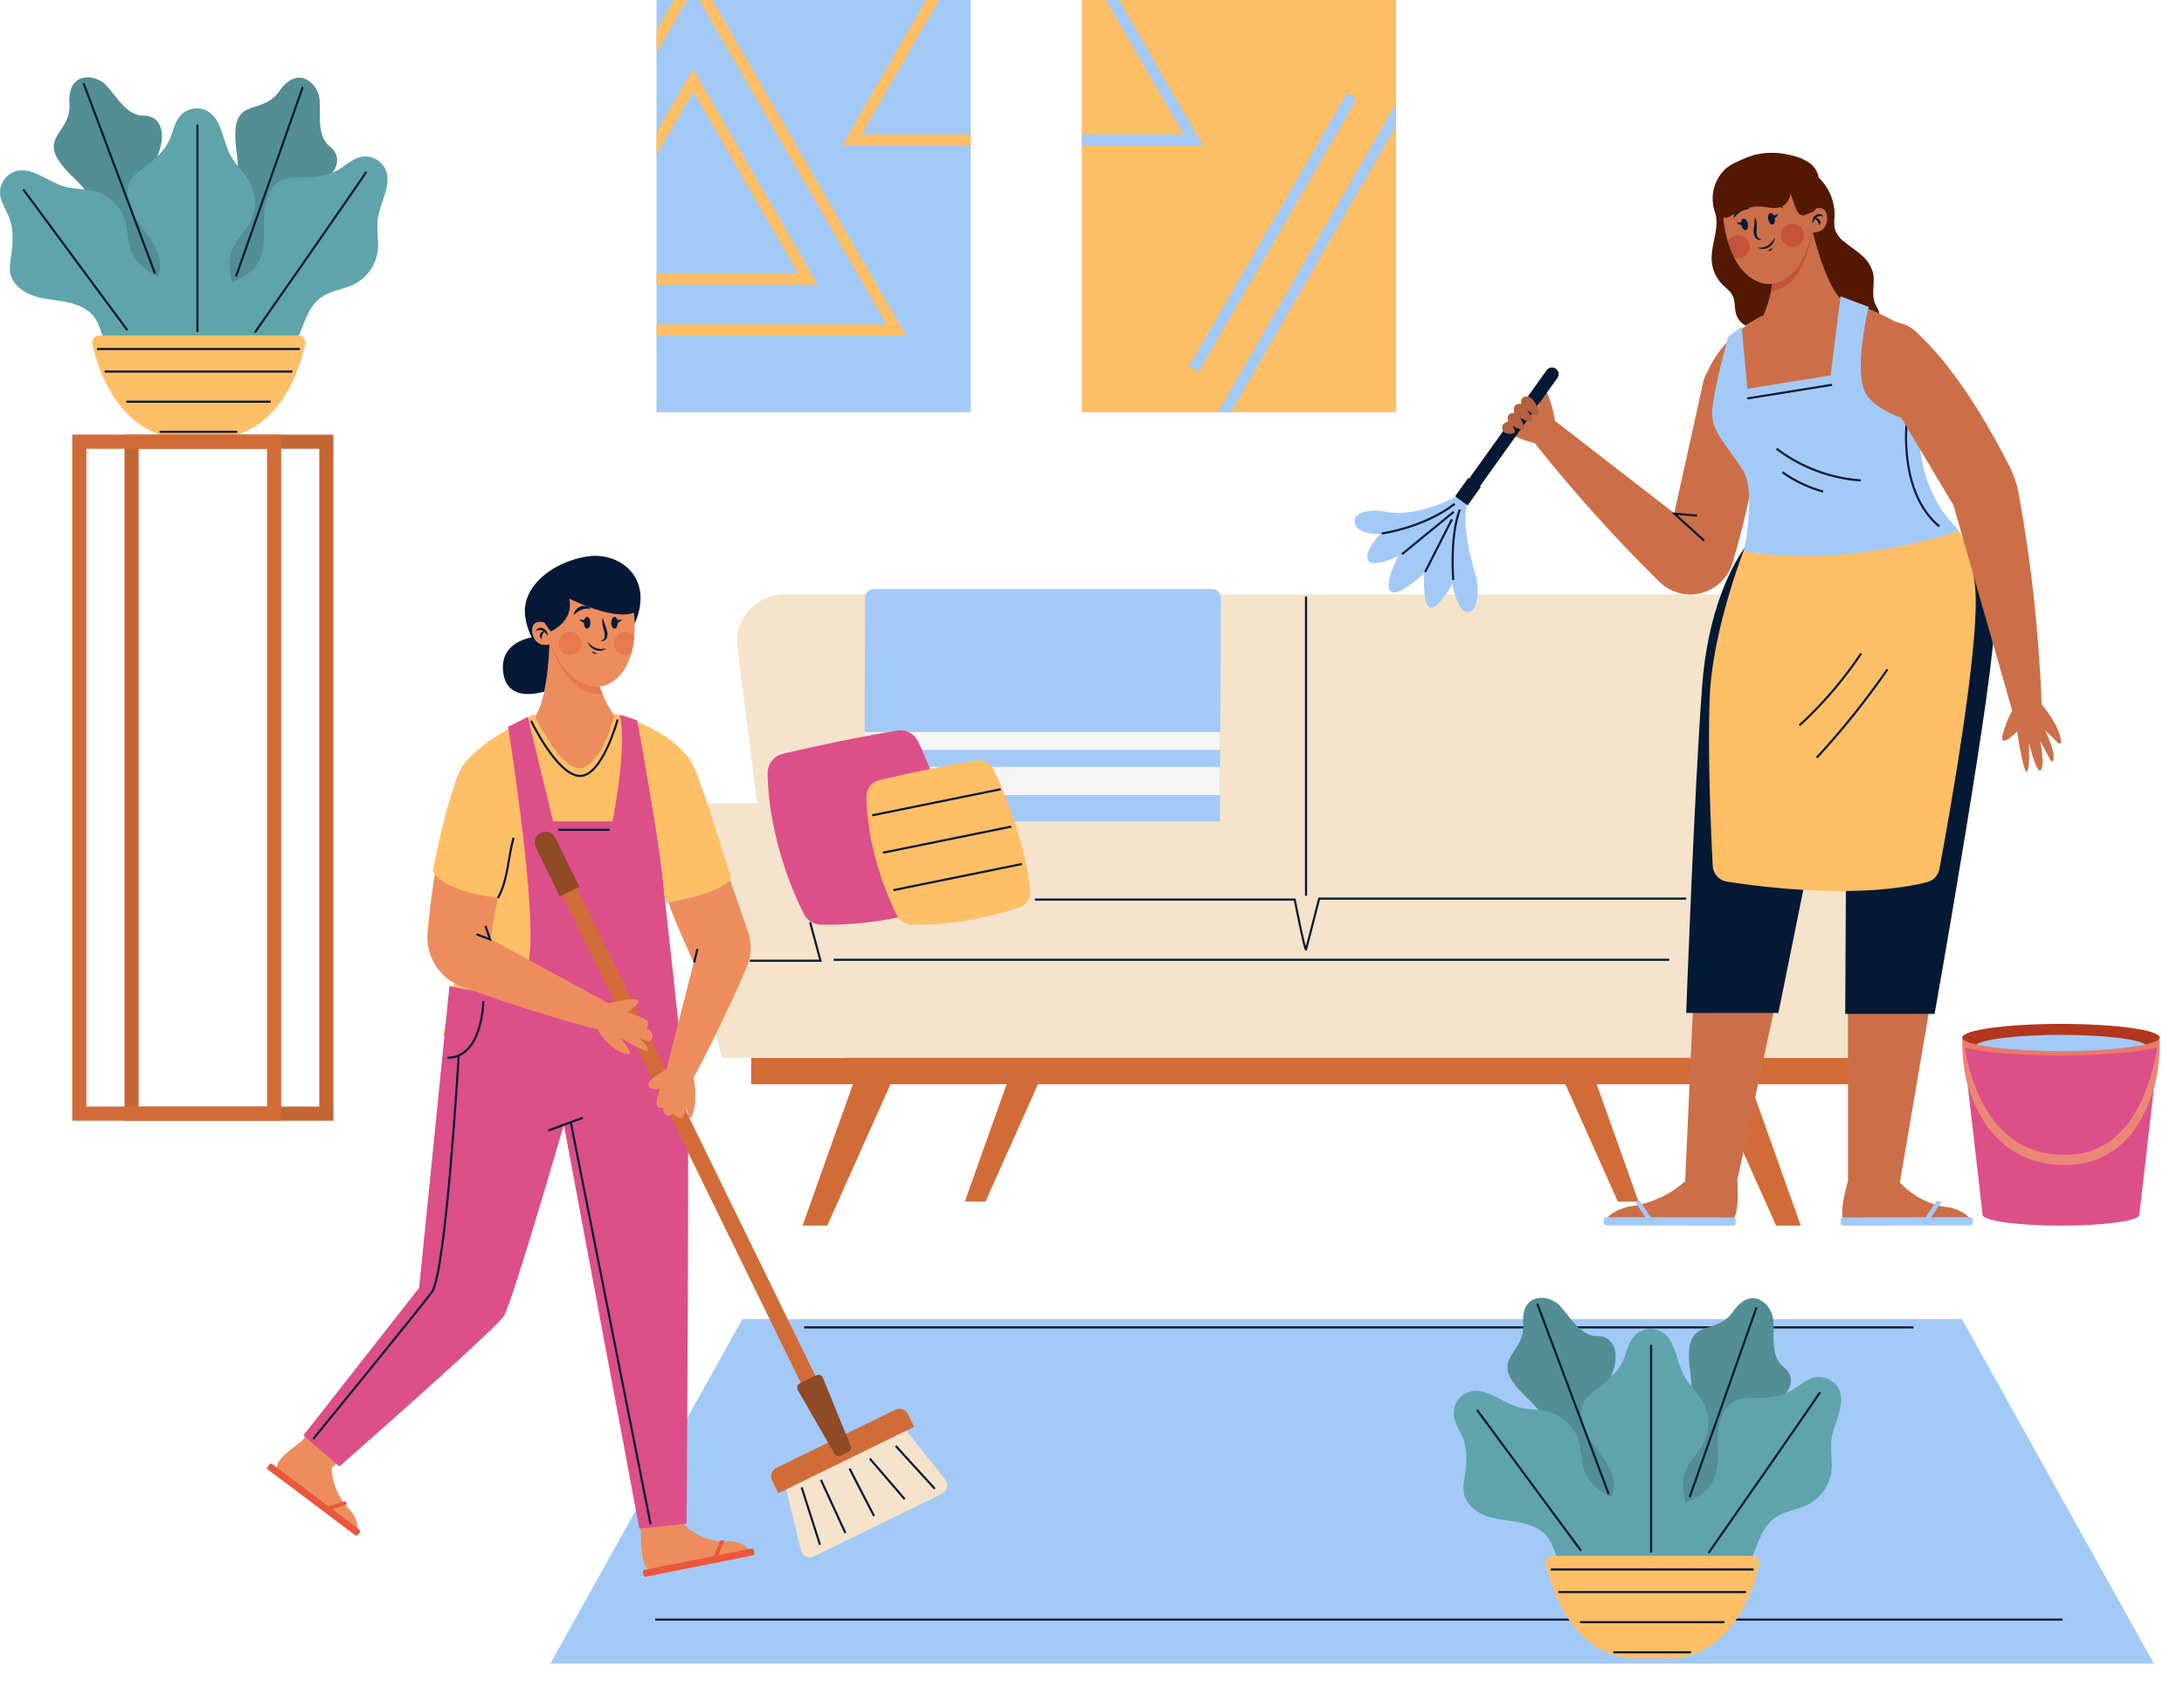<svg xmlns="http://www.w3.org/2000/svg" xmlns:xlink="http://www.w3.org/1999/xlink" width="652.2" height="505.74" viewBox="0 0 652.2 505.74">
  <defs>
    <filter id="Path_4769" x="155.362" y="384.892" width="496.838" height="120.849" filterUnits="userSpaceOnUse">
      <feOffset dy="3" input="SourceAlpha"/>
      <feGaussianBlur stdDeviation="3" result="blur"/>
      <feFlood flood-opacity="0.302"/>
      <feComposite operator="in" in2="blur"/>
      <feComposite in="SourceGraphic"/>
    </filter>
  </defs>
  <g id="Group_4163" data-name="Group 4163" transform="translate(-0.347 -609.749)">
    <g id="Group_3794" data-name="Group 3794" transform="translate(0.347 632.846)">
      <g id="Group_3790" data-name="Group 3790">
        <g id="Group_3787" data-name="Group 3787">
          <g id="Group_3785" data-name="Group 3785">
            <path id="Path_4755" data-name="Path 4755" d="M86.28,181.871a11.444,11.444,0,0,1-14.456,6.613A23.6,23.6,0,0,1,56.6,173.25C51.123,156.6,62.715,160.6,50.492,148.8s-.211-12.012-.844-21.707,7.588-8.852,10.749-5.691,6.112,9.274,11.381,9.274,6.744,5.269,4.426,11.381,2.951,8.852,7.376,12.224C86.965,156.861,90.472,171.273,86.28,181.871Z" transform="translate(-28.911 -119.249)" fill="#528e94"/>
            <path id="Path_4756" data-name="Path 4756" d="M96.068,188.973a11.446,11.446,0,0,1-15.429-3.832,23.6,23.6,0,0,1-2.416-21.4c6.085-16.439,12.659-6.084,10.45-22.932s7.318-9.528,12.863-17.506,11.45-2.2,11.953,2.245-1,11.062,3.125,14.344,1.993,8.323-3.627,11.66-3.207,8.763-1.846,14.157C112.183,169.836,105.949,183.3,96.068,188.973Z" transform="translate(-18.092 -119.22)" fill="#528e94"/>
            <path id="Path_4757" data-name="Path 4757" d="M86.294,175.714c-4.584-3.7-11.142-5.444-13.732-10.732-1.567-3.2-1.259-7-2.37-10.383a13.064,13.064,0,0,0-8.61-8.324c-3.073-.893-6.394-.62-9.463-1.526-4.986-1.475-9.594-6.018-14.56-4.479a6.678,6.678,0,0,0-4.554,6.512c.131,2.64,1.824,4.909,2.762,7.382,1.4,3.688,1.088,7.789.5,11.689a14.469,14.469,0,0,0-.236,4.622c.571,3.269,3.514,5.666,6.633,6.8s6.492,1.3,9.751,1.919,6.622,1.838,8.642,4.469c1.95,2.539,2.324,5.954,3.91,8.736,2.456,4.311,7.592,6.545,12.548,6.773,5.986.278,14.916-.283,15.485-7.386A18.99,18.99,0,0,0,86.294,175.714Z" transform="translate(-33 -112.181)" fill="#5fa4ab"/>
            <path id="Path_4758" data-name="Path 4758" d="M104.528,194.115c2.94-5.1,3.652-11.852,8.474-15.229,2.919-2.043,6.72-2.328,9.891-3.95a13.063,13.063,0,0,0,6.889-9.8c.408-3.175-.38-6.414.043-9.586.684-5.153,4.458-10.411,2.166-15.077a6.674,6.674,0,0,0-7.137-3.489c-2.589.538-4.568,2.563-6.866,3.872-3.427,1.953-7.526,2.282-11.471,2.3a14.465,14.465,0,0,0-4.6.483c-3.14,1.07-5.053,4.35-5.69,7.606s-.276,6.614-.384,9.929-.79,6.827-3.076,9.231c-2.206,2.32-5.523,3.219-8.026,5.216-3.878,3.094-5.289,8.514-4.747,13.446.655,5.955,2.593,14.692,9.7,14.153A18.987,18.987,0,0,0,104.528,194.115Z" transform="translate(-17 -113.237)" fill="#5fa4ab"/>
            <path id="Path_4759" data-name="Path 4759" d="M94.536,186.371c-.636-5.852-4.043-11.723-2.142-17.3,1.151-3.371,4.052-5.844,5.655-9.024a13.061,13.061,0,0,0-.217-11.974c-1.544-2.8-4.09-4.955-5.62-7.765-2.488-4.564-2.543-11.036-7.146-13.452a6.675,6.675,0,0,0-7.821,1.394c-1.773,1.962-2.176,4.764-3.259,7.177-1.615,3.6-4.731,6.283-7.9,8.628a14.454,14.454,0,0,0-3.431,3.105c-1.9,2.717-1.513,6.493-.106,9.5s3.678,5.5,5.548,8.245,3.391,5.978,2.963,9.268c-.413,3.175-2.56,5.856-3.4,8.945-1.305,4.787.752,10,4.1,13.658,4.041,4.424,10.761,10.333,16.18,5.707A18.991,18.991,0,0,0,94.536,186.371Z" transform="translate(-23.323 -116.89)" fill="#5fa4ab"/>
          </g>
          <g id="Group_3786" data-name="Group 3786" transform="translate(6.968 1.734)">
            <line id="Line_125" data-name="Line 125" x2="31.052" y2="42.011" transform="translate(0 31.754)" fill="none" stroke="#051934" stroke-miterlimit="10" stroke-width="0.629"/>
            <line id="Line_126" data-name="Line 126" y2="61.962" transform="translate(51.987 12.364)" fill="none" stroke="#051934" stroke-miterlimit="10" stroke-width="0.629"/>
            <path id="Path_4760" data-name="Path 4760" d="M123.033,140.235c0,.421-33.3,48.053-33.3,48.053" transform="translate(-20.606 -113.82)" fill="none" stroke="#051934" stroke-miterlimit="10" stroke-width="0.629"/>
            <line id="Line_127" data-name="Line 127" x1="19.952" y2="56.623" transform="translate(63.508 1.124)" fill="none" stroke="#051934" stroke-miterlimit="10" stroke-width="0.629"/>
            <line id="Line_128" data-name="Line 128" x2="21.357" y2="56.904" transform="translate(17.985)" fill="none" stroke="#051934" stroke-miterlimit="10" stroke-width="0.629"/>
          </g>
        </g>
        <g id="Group_3789" data-name="Group 3789" transform="translate(27.53 77.043)">
          <path id="Path_4761" data-name="Path 4761" d="M117.159,179.412a2.228,2.228,0,0,0-2.174-2.723H55.756a2.229,2.229,0,0,0-2.174,2.723c1.6,7.028,7.342,25.4,24.135,27.775l.067.133H92.957l.068-.133C109.817,204.813,115.563,186.44,117.159,179.412Z" transform="translate(-53.525 -176.689)" fill="#ffbf67"/>
          <g id="Group_3788" data-name="Group 3788" transform="translate(1.461 4.075)">
            <line id="Line_129" data-name="Line 129" x2="60.557" fill="none" stroke="#051934" stroke-miterlimit="10" stroke-width="0.629"/>
            <line id="Line_130" data-name="Line 130" x2="56.061" transform="translate(2.248 6.744)" fill="none" stroke="#051934" stroke-miterlimit="10" stroke-width="0.629"/>
            <line id="Line_131" data-name="Line 131" x2="43.135" transform="translate(8.711 15.736)" fill="none" stroke="#051934" stroke-miterlimit="10" stroke-width="0.629"/>
            <line id="Line_132" data-name="Line 132" x2="23.183" transform="translate(18.687 24.729)" fill="none" stroke="#051934" stroke-miterlimit="10" stroke-width="0.629"/>
          </g>
        </g>
      </g>
      <g id="Group_3793" data-name="Group 3793" transform="translate(21.58 106.69)">
        <g id="Group_3791" data-name="Group 3791" transform="translate(15.596)">
          <path id="Path_4762" data-name="Path 4762" d="M123.1,403.648H60.717V198.792H123.1Zm-58.169-4.216h53.954V203.008H64.931Z" transform="translate(-60.717 -198.792)" fill="#c46534"/>
        </g>
        <g id="Group_3792" data-name="Group 3792">
          <path id="Path_4763" data-name="Path 4763" d="M111.473,403.648H49.089V198.792h62.384ZM53.3,399.432h53.953V203.008H53.3Z" transform="translate(-49.089 -198.792)" fill="#d16c38"/>
        </g>
      </g>
    </g>
    <g id="Group_3801" data-name="Group 3801" transform="translate(196.391 609.749)">
      <g id="Group_3797" data-name="Group 3797">
        <rect id="Rectangle_2159" data-name="Rectangle 2159" width="93.854" height="123.082" transform="translate(0.001 0)" fill="#a3caf7"/>
        <path id="Path_4764" data-name="Path 4764" d="M213.358,84.294h-3.895L184.341,127.8h38.484v-3.372H190.183Z" transform="translate(-128.97 -84.294)" fill="#ffbf67"/>
        <g id="Group_3795" data-name="Group 3795" transform="translate(0 20.578)">
          <path id="Path_4765" data-name="Path 4765" d="M154.011,99.636,143.059,118.6v6.744l10.952-18.967,31.343,54.282H143.059v3.372H191.2Z" transform="translate(-143.059 -99.636)" fill="#ffbf67"/>
        </g>
        <g id="Group_3796" data-name="Group 3796">
          <path id="Path_4766" data-name="Path 4766" d="M159.751,84.294h-3.9l55.935,96.872H143.059v3.372h74.566Zm-11.481,0-5.211,9.02v6.745l9.1-15.765Z" transform="translate(-143.059 -84.294)" fill="#ffbf67"/>
        </g>
      </g>
      <g id="Group_3800" data-name="Group 3800" transform="translate(127.011 0)">
        <rect id="Rectangle_2160" data-name="Rectangle 2160" width="93.862" height="123.082" fill="#ffbf67"/>
        <path id="Path_4767" data-name="Path 4767" d="M248.864,84.294h-3.895l23.166,40.136H237.753V127.8h36.225Z" transform="translate(-237.753 -84.294)" fill="#a3caf7"/>
        <g id="Group_3798" data-name="Group 3798" transform="translate(40.609 30.829)">
          <path id="Path_4768" data-name="Path 4768" d="M268.029,199.532h3.886l49.368-85.508v-6.745Z" transform="translate(-268.029 -107.279)" fill="#a3caf7"/>
        </g>
        <g id="Group_3799" data-name="Group 3799" transform="translate(31.979 27.82)">
          <rect id="Rectangle_2161" data-name="Rectangle 2161" width="94.179" height="3.372" transform="translate(0 81.494) rotate(-59.917)" fill="#a3caf7"/>
        </g>
      </g>
    </g>
    <g id="Group_3819" data-name="Group 3819" transform="translate(164.71 785.63)">
      <g id="Group_3803" data-name="Group 3803" transform="translate(0 215.011)">
        <g transform="matrix(1, 0, 0, 1, -164.36, -390.89)" filter="url(#Path_4769)">
          <path id="Path_4769-2" data-name="Path 4769" d="M645.147,477.942H166.309l57.326-102.849H587.821Z" transform="translate(-1.95 15.8)" fill="#a3caf7"/>
        </g>
        <g id="Group_3802" data-name="Group 3802" transform="translate(31.297 5.48)">
          <line id="Line_133" data-name="Line 133" x2="420.248" transform="translate(0 87.253)" fill="none" stroke="#051934" stroke-miterlimit="10" stroke-width="0.629"/>
          <line id="Line_134" data-name="Line 134" x2="331.309" transform="translate(44.47)" fill="none" stroke="#051934" stroke-miterlimit="10" stroke-width="0.629"/>
        </g>
      </g>
      <g id="Group_3818" data-name="Group 3818" transform="translate(32.098)">
        <g id="Group_3811" data-name="Group 3811" transform="translate(0 1.607)">
          <g id="Group_3809" data-name="Group 3809">
            <g id="Group_3808" data-name="Group 3808">
              <rect id="Rectangle_2162" data-name="Rectangle 2162" width="328.806" height="11.408" transform="translate(27.848 134.877)" fill="#d16c38"/>
              <path id="Path_4770" data-name="Path 4770" d="M533.53,322.681H219.417l-11.436-90.845a14.089,14.089,0,0,1,13.979-15.849H530.987a14.089,14.089,0,0,1,13.979,15.849Z" transform="translate(-184.223 -215.988)" fill="#f5e3cb"/>
              <rect id="Rectangle_2163" data-name="Rectangle 2163" width="321.424" height="19.403" transform="translate(31.539 90.791)" fill="#f5e3cb"/>
              <rect id="Rectangle_2164" data-name="Rectangle 2164" width="344.516" height="29.104" transform="translate(19.993 109.295)" fill="#f5e3cb"/>
              <g id="Group_3804" data-name="Group 3804" transform="translate(0 62.405)">
                <path id="Path_4771" data-name="Path 4771" d="M245.86,338.509H209.333l-19.094-75.994h36.527Z" transform="translate(-190.239 -262.515)" fill="#f5e3cb"/>
                <path id="Path_4772" data-name="Path 4772" d="M435.439,338.509h36.527l19.094-75.994H454.533Z" transform="translate(-106.558 -262.515)" fill="#f5e3cb"/>
              </g>
              <g id="Group_3807" data-name="Group 3807" transform="translate(43.196 142.129)">
                <g id="Group_3805" data-name="Group 3805">
                  <path id="Path_4773" data-name="Path 4773" d="M229.821,368.32h-7.377l16.522-46.366h11.592Z" transform="translate(-222.444 -321.954)" fill="#d16c38"/>
                  <path id="Path_4774" data-name="Path 4774" d="M264.74,361.047h-6.169l13.818-38.779h9.695Z" transform="translate(-210.115 -321.846)" fill="#d16c38"/>
                </g>
                <g id="Group_3806" data-name="Group 3806" transform="translate(226.141)">
                  <path id="Path_4775" data-name="Path 4775" d="M444.479,368.32h7.377l-16.522-46.366H423.742Z" transform="translate(-379.887 -321.954)" fill="#d16c38"/>
                  <path id="Path_4776" data-name="Path 4776" d="M408.389,361.047h6.169l-13.818-38.779h-9.695Z" transform="translate(-391.046 -321.846)" fill="#d16c38"/>
                </g>
              </g>
            </g>
          </g>
          <g id="Group_3810" data-name="Group 3810" transform="translate(27.476 0.642)">
            <path id="Path_4777" data-name="Path 4777" d="M228.709,288.956l3.091,11.521H210.724" transform="translate(-210.724 -191.727)" fill="none" stroke="#051934" stroke-miterlimit="10" stroke-width="0.629"/>
            <line id="Line_135" data-name="Line 135" x2="249.535" transform="translate(25.01 108.469)" fill="none" stroke="#051934" stroke-miterlimit="10" stroke-width="0.629"/>
            <path id="Path_4778" data-name="Path 4778" d="M274.2,284h77.558s3.092,15.736,3.372,14.894,3.934-15.174,3.934-15.174H468.662" transform="translate(-189.06 -193.515)" fill="none" stroke="#051934" stroke-miterlimit="10" stroke-width="0.629"/>
            <line id="Line_136" data-name="Line 136" y1="89.361" transform="translate(166.076)" fill="none" stroke="#051934" stroke-miterlimit="10" stroke-width="0.629"/>
          </g>
        </g>
        <g id="Group_3814" data-name="Group 3814" transform="translate(61.615)">
          <path id="Path_4779" data-name="Path 4779" d="M342.4,284.2H236.177l.28-66.739a2.671,2.671,0,0,1,2.67-2.671H340.009a2.67,2.67,0,0,1,2.669,2.671Z" transform="translate(-236.177 -214.79)" fill="#a3caf7"/>
          <g id="Group_3812" data-name="Group 3812" transform="translate(0 53.111)">
            <path id="Path_4780" data-name="Path 4780" d="M236.257,254.387l-.081,8.43H342.4l.081-8.43Z" transform="translate(-236.177 -254.387)" fill="#f5f5f5"/>
          </g>
          <g id="Group_3813" data-name="Group 3813" transform="translate(0 42.714)">
            <path id="Path_4781" data-name="Path 4781" d="M236.257,246.636l-.081,5.339H342.4l.081-5.339Z" transform="translate(-236.177 -246.636)" fill="#f5f5f5"/>
          </g>
        </g>
        <g id="Group_3817" data-name="Group 3817" transform="translate(32.764 42.204)">
          <path id="Path_4782" data-name="Path 4782" d="M219.262,253.258c6.861-1.615,20.507-4.688,34.055-6.922a5.955,5.955,0,0,1,6.368,3.38c3.573,7.71,10.923,25.2,12.819,42.268a5.962,5.962,0,0,1-4.1,6.35c-7.26,2.319-22.348,6.38-37.856,5.935a5.919,5.919,0,0,1-5.116-3.3c-3.285-6.6-10.364-22.936-10.764-41.774A5.969,5.969,0,0,1,219.262,253.258Z" transform="translate(-214.667 -246.256)" fill="#dc4f89"/>
          <g id="Group_3816" data-name="Group 3816" transform="translate(29.507 8.94)">
            <path id="Path_4783" data-name="Path 4783" d="M240.553,258.844c5.8-1.367,17.348-3.965,28.809-5.856a5.036,5.036,0,0,1,5.388,2.858c3.023,6.523,9.241,21.317,10.844,35.76a5.044,5.044,0,0,1-3.469,5.372c-6.142,1.961-18.905,5.4-32.026,5.02a5.011,5.011,0,0,1-4.328-2.79c-2.779-5.586-8.768-19.4-9.1-35.341A5.049,5.049,0,0,1,240.553,258.844Z" transform="translate(-236.666 -252.921)" fill="#ffbf67"/>
            <g id="Group_3815" data-name="Group 3815" transform="translate(1.736 8.641)">
              <line id="Line_137" data-name="Line 137" y1="7.798" x2="38.358" fill="none" stroke="#051934" stroke-miterlimit="10" stroke-width="0.629"/>
              <line id="Line_138" data-name="Line 138" y1="7.798" x2="38.358" transform="translate(3.161 11.17)" fill="none" stroke="#051934" stroke-miterlimit="10" stroke-width="0.629"/>
              <line id="Line_139" data-name="Line 139" y1="7.798" x2="38.358" transform="translate(6.323 22.34)" fill="none" stroke="#051934" stroke-miterlimit="10" stroke-width="0.629"/>
            </g>
          </g>
        </g>
      </g>
    </g>
    <g id="Group_3858" data-name="Group 3858" transform="translate(79.878 775.734)">
      <g id="Group_3835" data-name="Group 3835" transform="translate(0 258.432)">
        <g id="Group_3830" data-name="Group 3830" transform="translate(0)">
          <g id="Group_3827" data-name="Group 3827" transform="translate(3.135)">
            <path id="Path_4785" data-name="Path 4785" d="M115.78,400.088,111.107,406l-.538.688,9.291,7.431.141-.114,6.218-5.349Q120.881,404.519,115.78,400.088Z" transform="translate(-103.635 -400.088)" fill="#ed8d5d"/>
            <path id="Path_4786" data-name="Path 4786" d="M121.753,412.525a19.128,19.128,0,0,0,5.692,13.2s3.066,3.7,1.707,6.256c0,0-21.477-16.378-23.515-18.806s9.661-9.9,9.661-9.9Z" transform="translate(-105.399 -399.002)" fill="#ed8d5d"/>
          </g>
          <g id="Group_3829" data-name="Group 3829" transform="translate(0 12.383)">
            <g id="Group_3828" data-name="Group 3828" transform="translate(0 0)">
              <rect id="Rectangle_2168" data-name="Rectangle 2168" width="2.088" height="33.78" rx="0.584" transform="matrix(0.601, -0.799, 0.799, 0.601, 0, 1.668)" fill="#eb573d"/>
              <path id="Path_4787" data-name="Path 4787" d="M115.808,419.95l.391,1.127,6.763-2.348-.86-.884Z" transform="translate(-98.712 -406.411)" fill="#eb573d"/>
            </g>
          </g>
        </g>
        <g id="Group_3834" data-name="Group 3834" transform="translate(110.281 24.011)">
          <g id="Group_3833" data-name="Group 3833" transform="translate(1.55 6.744)">
            <path id="Path_4788" data-name="Path 4788" d="M199.325,423.018a17.131,17.131,0,0,0,13.493,5.045s4.807.064,5.869,2.754c0,0-26.39,5.743-29.56,5.723s-2.658-13.311-2.658-13.311Z" transform="translate(-186.438 -423.018)" fill="#ed8d5d"/>
            <g id="Group_3832" data-name="Group 3832" transform="translate(0.491 4.777)">
              <g id="Group_3831" data-name="Group 3831" transform="translate(0)">
                <rect id="Rectangle_2169" data-name="Rectangle 2169" width="33.78" height="2.088" rx="0.584" transform="matrix(0.981, -0.195, 0.195, 0.981, 0, 8.941)" fill="#eb573d"/>
                <path id="Path_4789" data-name="Path 4789" d="M202.2,432.728l1.1.459,2.755-6.608-1.232.052Z" transform="translate(-181.55 -426.58)" fill="#eb573d"/>
              </g>
            </g>
          </g>
          <path id="Path_4790" data-name="Path 4790" d="M185.283,417.99,187.3,428.4l12.538-2.427-.044-7.987Z" transform="translate(-185.283 -417.99)" fill="#ed8d5d"/>
        </g>
      </g>
      <g id="Group_3853" data-name="Group 3853" transform="translate(11.067 25.525)">
        <g id="Group_3838" data-name="Group 3838" transform="translate(41.624)">
          <g id="Group_3836" data-name="Group 3836" transform="translate(7.675)">
            <path id="Path_4791" data-name="Path 4791" d="M191.7,248.659c-3.671-4.7-5.487-12-5.487-12l-13.945-10.215s-.184,15.461-4.025,22.088c-3.191,1.765-17.6,10.043-20.178,17.01l67.39-.166S209.579,253.261,191.7,248.659Z" transform="translate(-148.068 -226.442)" fill="#ed8d5d"/>
            <path id="Path_4792" data-name="Path 4792" d="M181.889,242.169a6.968,6.968,0,0,1-1.073.039c-5.793-.335-11.4-5.5-14.653-15.726l.094.063c3.326,8.658,8.5,13.049,13.825,13.363a6.044,6.044,0,0,0,.908-.024C181.232,240.587,181.529,241.371,181.889,242.169Z" transform="translate(-141.893 -226.429)" fill="#e6794e"/>
          </g>
          <g id="Group_3837" data-name="Group 3837" transform="translate(0 21.609)">
            <path id="Path_4793" data-name="Path 4793" d="M169.534,242.659s9.063,19.284,15.28,15.807,8.851-15.913,8.851-15.913,19.917,5.269,24.132,17.072c0,0-9.8,18.335-9.695,29.716s2.74,43.416,4.847,49.528c0,0-48.263,4.32-70.6,0,0,0,11.8-52.162,10.643-64.6s-.211-19.915,1.159-21.813S169.534,242.659,169.534,242.659Z" transform="translate(-142.346 -242.553)" fill="#ffbf67"/>
            <path id="Path_4794" data-name="Path 4794" d="M162.014,244.258s7.727,16.157,14.471,16.439,11.381-16.861,11.381-16.861" transform="translate(-135.634 -242.115)" fill="none" stroke="#051934" stroke-miterlimit="10" stroke-width="0.629"/>
          </g>
        </g>
        <g id="Group_3841" data-name="Group 3841" transform="translate(0 21.926)">
          <path id="Path_4795" data-name="Path 4795" d="M225.754,484.316l-14.121,1.475L189.082,365.238s-15.386,53.111-17.914,57.114-49.107,44.891-49.107,44.891l-10.748-9.272,34.563-44.049,9.063-90.2s21.5,6.744,23.816-8.43c1.289-8.463-.818-28.907-2.951-45.346-1.391-10.842-2.8-19.938-3.228-22.7-.094-.566-.144-.869-.144-.869l5.9-2.951s6.112,25.5,7.588,31.193h17.7s4.637-23.184,2.107-31.825a37.807,37.807,0,0,1,5.27,1.686s.826,4.417,1.956,10.773c1.989,11.188,4.9,28.368,5.841,37.911.118,1.172.262,2.53.423,4.064,1.913,18.058,6.76,59.129,6.955,73.706C226.385,386.735,225.754,484.316,225.754,484.316Z" transform="translate(-111.313 -242.789)" fill="#dc4f89"/>
          <g id="Group_3840" data-name="Group 3840" transform="translate(2.951 34.353)">
            <g id="Group_3839" data-name="Group 3839" transform="translate(0 51.214)">
              <path id="Path_4796" data-name="Path 4796" d="M154.116,306.584s-.211,16.861-10.749,16.861" transform="translate(-103.324 -306.584)" fill="none" stroke="#051934" stroke-miterlimit="10" stroke-width="0.629"/>
              <line id="Line_149" data-name="Line 149" y1="3.794" x2="10.327" transform="translate(70.181 34.775)" fill="none" stroke="#051934" stroke-miterlimit="10" stroke-width="0.629"/>
              <path id="Path_4797" data-name="Path 4797" d="M156.929,318.84s-3.795,64.7-8.009,70.393-35.407,43.837-35.407,43.837" transform="translate(-113.513 -302.401)" fill="none" stroke="#051934" stroke-miterlimit="10" stroke-width="0.629"/>
              <line id="Line_150" data-name="Line 150" x2="23.815" y2="119.92" transform="translate(76.925 36.25)" fill="none" stroke="#051934" stroke-miterlimit="10" stroke-width="0.629"/>
            </g>
            <line id="Line_151" data-name="Line 151" x2="15.385" transform="translate(73.132)" fill="none" stroke="#051934" stroke-miterlimit="10" stroke-width="0.629"/>
          </g>
        </g>
        <g id="Group_3852" data-name="Group 3852" transform="translate(37.024 26.691)">
          <g id="Group_3844" data-name="Group 3844" transform="translate(32.065 30.146)">
            <g id="Group_3842" data-name="Group 3842">
              <rect id="Rectangle_2170" data-name="Rectangle 2170" width="4.848" height="194.088" transform="translate(0.114 2.351) rotate(-26.06)" fill="#d16c38"/>
              <path id="Path_4798" data-name="Path 4798" d="M176.151,285.264l-5.848,2.86-7.149-14.62a3.255,3.255,0,0,1,1.494-4.354h0A3.255,3.255,0,0,1,169,270.644Z" transform="translate(-162.823 -268.818)" fill="#8f4a26"/>
              <path id="Path_4799" data-name="Path 4799" d="M265.539,421.63l-38.234,18.7a2.784,2.784,0,0,1-3.929-1.847L218.247,417.3l34.677-16.958,13.57,17.054A2.784,2.784,0,0,1,265.539,421.63Z" transform="translate(-143.908 -223.932)" fill="#f5e3cb"/>
              <path id="Rectangle_2171" data-name="Rectangle 2171" d="M2.866,0H42.3a2.866,2.866,0,0,1,2.866,2.866V7.048a0,0,0,0,1,0,0H0a0,0,0,0,1,0,0V2.866A2.866,2.866,0,0,1,2.866,0Z" transform="translate(69.631 191.212) rotate(-26.059)" fill="#d16c38"/>
              <path id="Path_4800" data-name="Path 4800" d="M236.51,412.761l-2.252,1.1a1.449,1.449,0,0,1-1.893-.579L221.449,394.3a1.449,1.449,0,0,1,.62-2.023l4.89-2.391a1.448,1.448,0,0,1,1.977.754l8.28,20.272A1.447,1.447,0,0,1,236.51,412.761Z" transform="translate(-142.881 -227.55)" fill="#8f4a26"/>
            </g>
            <g id="Group_3843" data-name="Group 3843" transform="translate(79.705 183.432)">
              <line id="Line_152" data-name="Line 152" x2="5.48" y2="17.141" transform="translate(0 12.364)" fill="none" stroke="#051934" stroke-miterlimit="10" stroke-width="0.629"/>
              <line id="Line_153" data-name="Line 153" x2="7.306" y2="15.877" transform="translate(5.761 10.116)" fill="none" stroke="#051934" stroke-miterlimit="10" stroke-width="0.629"/>
              <path id="Path_4801" data-name="Path 4801" d="M232.932,410.605c.141.421,7.306,14.191,7.306,14.191" transform="translate(-218.601 -403.86)" fill="none" stroke="#051934" stroke-miterlimit="10" stroke-width="0.629"/>
              <line id="Line_154" data-name="Line 154" x2="10.397" y2="12.083" transform="translate(20.373 3.794)" fill="none" stroke="#051934" stroke-miterlimit="10" stroke-width="0.629"/>
              <line id="Line_155" data-name="Line 155" x2="11.662" y2="12.786" transform="translate(28.101)" fill="none" stroke="#051934" stroke-miterlimit="10" stroke-width="0.629"/>
            </g>
          </g>
          <g id="Group_3848" data-name="Group 3848">
            <g id="Group_3846" data-name="Group 3846" transform="translate(0 38.339)">
              <g id="Group_3845" data-name="Group 3845">
                <path id="Path_4802" data-name="Path 4802" d="M157.735,298.8l2.793-15.875c-2.4-1.328-4.772-2.732-7.235-3.938-3.442-1.686-7.554-2.64-11.353-4.056-.866,4.607-1.573,9.349-2.145,14.129-.31,2.6-.581,5.2-.815,7.8a15.66,15.66,0,0,0,10.131,16.083q2.931,1.088,5.768,2.091c19.509,6.912,34.962,10.781,34.962,10.781l3.6-7.625Z" transform="translate(-138.916 -274.926)" fill="#ed8d5d"/>
                <path id="Path_4803" data-name="Path 4803" d="M179.837,307.426s7.8-1.9,9.168-1.107-3.1,3.706-3.1,3.706,5.366,1.615,6,2.511-.158,2.265-.158,2.265,2.389,1,1.545,3.215c-.681,1.789-4.179-.738-4.179-.738s3.9,3.741,2.951,4.214-8.2-3.847-8.2-3.847,3.721,4.374,2.719,4.9-6.934-2.117-9.421-7.381S176.833,307.215,179.837,307.426Z" transform="translate(-126.236 -264.278)" fill="#ed8d5d"/>
              </g>
              <path id="Path_4804" data-name="Path 4804" d="M149.862,292.282l4.075,1.546-1.405-4" transform="translate(-135.181 -269.842)" fill="none" stroke="#051934" stroke-miterlimit="10" stroke-width="0.629"/>
            </g>
            <g id="Group_3847" data-name="Group 3847" transform="translate(1.65)">
              <path id="Path_4805" data-name="Path 4805" d="M161.748,247.9a4.336,4.336,0,0,1,.264-1.557,42.763,42.763,0,0,0-12.487,9.777c-4.005,4.948-9.535,31.976-9.376,32.246,3.794,6.533,19.812,7.908,19.812,7.908s2.342-10.489,4.454-20.283A189.166,189.166,0,0,1,161.748,247.9Z" transform="translate(-140.146 -246.342)" fill="#ffbf67"/>
              <path id="Path_4806" data-name="Path 4806" d="M154.628,288.168c3.022-5.409,3.022-12.155,4.658-17.987" transform="translate(-135.204 -238.206)" fill="none" stroke="#051934" stroke-miterlimit="10" stroke-width="0.629"/>
            </g>
          </g>
          <g id="Group_3851" data-name="Group 3851" transform="translate(64.619 3.871)">
            <path id="Path_4807" data-name="Path 4807" d="M213.168,289.386a5.488,5.488,0,0,1-.337.48c-3.238,3.954-15.8,6.256-18.455,6.7-.321.059-.5.085-.5.085s-.193-.6-.522-1.627c-.161-1.534-.3-2.892-.423-4.064-.943-9.543-3.852-26.724-5.841-37.911,1.407-2.233,3.187-3.776,5-3.819,4.535-.109,7.688,2,10.436,8.119C205.26,263.455,213.168,289.386,213.168,289.386Z" transform="translate(-187.094 -249.228)" fill="#ffbf67"/>
            <g id="Group_3850" data-name="Group 3850" transform="translate(1.362 40.638)">
              <g id="Group_3849" data-name="Group 3849">
                <path id="Path_4808" data-name="Path 4808" d="M216.729,294.912l-5.361-15.386c-3.238,3.954-15.8,6.256-18.455,6.7,2.294,6.061,4.906,12.122,7.647,17.991l-8.1,31.705c-.3.18-.744.652-1.076.871,2.31.967,4.739,1.666,7.058,2.621.762.314,1.537.625,2.318.938-.08-.642-.172-1.227-.258-1.722a.013.013,0,0,0,0-.017c.641-1.155,4.122-7.6,8.666-17.147,2.209-4.619,4.662-9.964,7.166-15.773A14.883,14.883,0,0,0,216.729,294.912Z" transform="translate(-186.992 -279.526)" fill="#ed8d5d"/>
                <path id="Path_4809" data-name="Path 4809" d="M193.7,322.148s-6.692,3.424-5.427,5.11,3.545.5,3.545.5-1.911,4.241-.963,5.348,1.792.369,1.792.369a2.441,2.441,0,0,0,.579,2.265c.948.842,2.424-.421,2.424-.421s1.054,1.475,2.265,1.317,1.475-3.794,1.475-3.794.473,3.741,1.211,3.9,2.688-6.375.685-12.909S193.7,322.148,193.7,322.148Z" transform="translate(-188.109 -265.57)" fill="#ed8d5d"/>
              </g>
              <line id="Line_156" data-name="Line 156" y1="4.004" x2="0.984" transform="translate(13.683 20.696)" fill="none" stroke="#051934" stroke-miterlimit="10" stroke-width="0.629"/>
            </g>
          </g>
        </g>
      </g>
      <g id="Group_3857" data-name="Group 3857" transform="translate(70.642 0)">
        <g id="Group_3856" data-name="Group 3856" transform="translate(8.76 3.03)">
          <path id="Path_4810" data-name="Path 4810" d="M192.754,225c-.818-12.291-6.568-14.231-6.568-14.231-6.98-2.209-12.839-1.1-18.52,3.507,0,0-3.742,3.159-1.8,12.3a3.127,3.127,0,0,0-2.468.085c-2.428.972-1,8.162,4.448,6.249,3.333,8.231,8.371,12.432,13.566,12.734a7.167,7.167,0,0,0,1.753-.152,7.072,7.072,0,0,0,1.7-.506c3.22-1.483,5.715-4.629,7.006-9.3a26.956,26.956,0,0,0,.868-5.142A36.821,36.821,0,0,0,192.754,225Z" transform="translate(-162.261 -209.671)" fill="#ed8d5d"/>
          <g id="Group_3855" data-name="Group 3855" transform="translate(1.06 11.838)">
            <path id="Path_4811" data-name="Path 4811" d="M178.1,221.149c.243.649.439,1.284.643,1.91s.418,1.222.618,1.9a3.379,3.379,0,0,1-.032,2.2,1.816,1.816,0,0,1-.754.9,1.775,1.775,0,0,1-1.092.025,2.446,2.446,0,0,0,.852-.385,1.717,1.717,0,0,0,.339-.75,3.743,3.743,0,0,0-.164-1.757,12.615,12.615,0,0,1-.437-1.977A6.963,6.963,0,0,1,178.1,221.149Z" transform="translate(-158.126 -217.592)" fill="#051934"/>
            <path id="Path_4812" data-name="Path 4812" d="M174.557,226.567a10.078,10.078,0,0,0,1.227,1.1,5.308,5.308,0,0,0,1.368.759,3.863,3.863,0,0,0,1.517.26,7.979,7.979,0,0,0,1.624-.216,3.609,3.609,0,0,1-1.581.692A3.267,3.267,0,0,1,176.94,229,4.1,4.1,0,0,1,174.557,226.567Z" transform="translate(-159.124 -215.743)" fill="#051934"/>
            <g id="Group_3854" data-name="Group 3854" transform="translate(0 6.624)">
              <path id="Path_4813" data-name="Path 4813" d="M163.051,224.5a1.338,1.338,0,0,1,.9-.962,1.839,1.839,0,0,1,1.406.094,2.217,2.217,0,0,1,.985.955,2.245,2.245,0,0,1,.258,1.27,4.037,4.037,0,0,0-1.551-1.58,1.839,1.839,0,0,0-.968-.2A1.8,1.8,0,0,0,163.051,224.5Z" transform="translate(-163.051 -223.436)" fill="#051934"/>
              <path id="Path_4814" data-name="Path 4814" d="M164.558,226.472a.863.863,0,0,1-.542-.6,1.327,1.327,0,0,1,.04-.836,1.381,1.381,0,0,1,.511-.656.749.749,0,0,1,.816-.052,1.181,1.181,0,0,0-.432.457,3.574,3.574,0,0,0-.227.5,2.74,2.74,0,0,0-.156.524A1.948,1.948,0,0,0,164.558,226.472Z" transform="translate(-162.739 -223.165)" fill="#051934"/>
            </g>
            <path id="Path_4815" data-name="Path 4815" d="M175.7,222.751c0,.967-.436,1.75-.975,1.75s-.974-.783-.974-1.75.436-1.749.974-1.749S175.7,221.785,175.7,222.751Z" transform="translate(-159.4 -217.642)" fill="#051934"/>
            <path id="Path_4816" data-name="Path 4816" d="M174.95,227.75a3.431,3.431,0,1,1-3.431-3.431A3.431,3.431,0,0,1,174.95,227.75Z" transform="translate(-161.332 -216.51)" fill="#e6794e"/>
            <path id="Path_4817" data-name="Path 4817" d="M186.524,225.547a26.954,26.954,0,0,1-.868,5.142,3.372,3.372,0,0,1-1.762.49,3.431,3.431,0,1,1,2.63-5.632Z" transform="translate(-157.109 -216.511)" fill="#e6794e"/>
            <path id="Path_4818" data-name="Path 4818" d="M175.572,228.686a3.323,3.323,0,0,1,.769.27c.224.131.427.215.7.378a.94.94,0,0,1-.876-.012A1.19,1.19,0,0,1,175.572,228.686Z" transform="translate(-158.778 -215.02)" fill="#051934"/>
            <path id="Path_4819" data-name="Path 4819" d="M179.864,222.751c0,.967.436,1.75.975,1.75s.974-.783.974-1.75-.436-1.749-.974-1.749S179.864,221.785,179.864,222.751Z" transform="translate(-157.313 -217.642)" fill="#051934"/>
            <path id="Path_4820" data-name="Path 4820" d="M171.511,221.261a2.772,2.772,0,0,1,.616-1.5,3.181,3.181,0,0,1,1.357-1.009,3.028,3.028,0,0,1,1.691-.15,2.911,2.911,0,0,1,1.457.719c-.554.043-1.035.025-1.5.09a4.68,4.68,0,0,0-1.278.307A8.043,8.043,0,0,0,171.511,221.261Z" transform="translate(-160.164 -218.484)" fill="#051934"/>
            <path id="Path_4821" data-name="Path 4821" d="M183.958,221.127a7.979,7.979,0,0,0-2.393-1.474,4.657,4.657,0,0,0-1.288-.27c-.461-.05-.943-.016-1.5-.043a2.911,2.911,0,0,1,1.434-.763,3.028,3.028,0,0,1,1.7.1,3.2,3.2,0,0,1,1.388.967A2.771,2.771,0,0,1,183.958,221.127Z" transform="translate(-157.683 -218.497)" fill="#051934"/>
            <path id="Path_4822" data-name="Path 4822" d="M174.357,221.744a4.085,4.085,0,0,1-1.686-.259s.883,1.069,1.446,1.1Z" transform="translate(-159.768 -217.477)" fill="#051934"/>
            <path id="Path_4823" data-name="Path 4823" d="M181.092,221.744a4.084,4.084,0,0,0,1.686-.259s-.883,1.069-1.446,1.1Z" transform="translate(-156.894 -217.477)" fill="#051934"/>
          </g>
        </g>
        <path id="Path_4824" data-name="Path 4824" d="M180.524,207.653c-10.326,1.83-18.892,8.918-18.192,17.214a19.069,19.069,0,0,0,2.019,6.879c-3.186.64-9.7,2.908-8.467,10.808,1.129,7.232,8.05,6.541,12.19,5.4a73.74,73.74,0,0,0,1.284-9.287l.007.005c.168-2.115.244-3.86.27-4.855a4.279,4.279,0,0,1-2.346.039c-.111-.032-.217-.07-.322-.111-.028-.012-.059-.021-.087-.034a3.556,3.556,0,0,1-.35-.176c-.034-.02-.066-.043-.1-.064-.075-.047-.15-.1-.221-.148-.044-.034-.087-.067-.129-.1-.059-.048-.117-.1-.172-.149-.039-.035-.078-.071-.114-.107-.063-.063-.122-.127-.18-.194l-.074-.083a4.346,4.346,0,0,1-.444-.657l-.021-.04c-.056-.106-.11-.215-.158-.325-.75-1.686-.507-3.746.712-4.238a3.108,3.108,0,0,1,2.471-.076c-.016-.071,1.891,2.638,1.891,2.638s7.1-3.021,5.55-9.834c0,0,13.02,6.6,19.325,4.244.044.443.086.895.118,1.368.05.673.075,1.34.083,1.981C201.144,213.815,190.413,205.9,180.524,207.653Z" transform="translate(-155.73 -207.412)" fill="#051934"/>
      </g>
    </g>
    <g id="Group_3888" data-name="Group 3888" transform="translate(404.85 655.385)">
      <g id="Group_3859" data-name="Group 3859" transform="translate(181.465 260.111)">
        <path id="Path_4825" data-name="Path 4825" d="M553.561,314.65H494.574l6.1,52.97h.005c.086,1.765,10.521,3.192,23.387,3.192s23.3-1.427,23.385-3.192h.005Z" transform="translate(-494.574 -310.575)" fill="#dc4f89"/>
        <path id="Path_4826" data-name="Path 4826" d="M553.556,315.684c0,.767-1.549,1.493-4.234,2.107-5.164,1.18-14.538,1.973-25.254,1.973s-20.107-.793-25.263-1.973c-2.685-.614-4.226-1.34-4.226-2.107,0-2.251,13.2-4.072,29.489-4.072S553.556,313.433,553.556,315.684Z" transform="translate(-494.572 -311.612)" fill="#b3361e"/>
        <path id="Path_4827" data-name="Path 4827" d="M553.538,314.748l-.321,2.782c-5.431,1.459-16.444,2.463-29.151,2.463s-23.73-1-29.161-2.463l-.321-2.806c.405,2.208,13.44,3.978,29.481,3.978C540.038,318.7,553.043,316.94,553.538,314.748Z" transform="translate(-494.57 -310.55)" fill="#eb7965"/>
        <path id="Path_4828" data-name="Path 4828" d="M548.247,316.959c-5.164,1.18-14.538,1.973-25.254,1.973s-20.107-.793-25.263-1.973c2.181-1.66,12.662-2.908,25.263-2.908S546.074,315.3,548.247,316.959Z" transform="translate(-493.497 -310.78)" fill="#a3caf7"/>
        <path id="Path_4829" data-name="Path 4829" d="M495.073,315.894a51.088,51.088,0,0,0,2.7,11.406,43.168,43.168,0,0,0,5.6,11.312,26.288,26.288,0,0,0,9.159,8.134,23.459,23.459,0,0,0,5.73,2.147,27.39,27.39,0,0,0,3.033.565c1.023.11,2.062.192,3.09.228a26.821,26.821,0,0,0,3.084-.081c.51-.052,1.026-.066,1.529-.15l1.506-.268a22.122,22.122,0,0,0,5.715-2.041,23.057,23.057,0,0,0,4.953-3.553,29.524,29.524,0,0,0,3.973-4.758,44.165,44.165,0,0,0,5.318-11.468,59.712,59.712,0,0,0,2.695-11.848l.4-.79a56.453,56.453,0,0,1-1.241,13.157,42.91,42.91,0,0,1-5.018,12.336,29.1,29.1,0,0,1-4.187,5.358,25.961,25.961,0,0,1-5.5,4.145,23.855,23.855,0,0,1-6.478,2.4l-1.7.317c-.566.1-1.139.121-1.709.184a30.073,30.073,0,0,1-3.42.115c-.571.019-1.135-.074-1.7-.106-.565-.058-1.133-.07-1.7-.166a30.312,30.312,0,0,1-3.36-.653,26.124,26.124,0,0,1-11.933-6.527,29.144,29.144,0,0,1-4.357-5.214,42.037,42.037,0,0,1-5.336-12.216,53.523,53.523,0,0,1-1.341-13.3Z" transform="translate(-494.572 -310.606)" fill="#eb8776"/>
      </g>
      <g id="Group_3887" data-name="Group 3887">
        <g id="Group_3869" data-name="Group 3869" transform="translate(74.394 111.559)">
          <g id="Group_3866" data-name="Group 3866" transform="translate(0)">
            <g id="Group_3862" data-name="Group 3862" transform="translate(70.814 134.041)">
              <g id="Group_3860" data-name="Group 3860" transform="translate(0.409)">
                <path id="Path_4830" data-name="Path 4830" d="M455.2,300.793V361.77l15.281,2.2,10.776-63.181Z" transform="translate(-453.472 -300.793)" fill="#cc6f49"/>
                <path id="Path_4831" data-name="Path 4831" d="M470.391,347.264a23.733,23.733,0,0,0,15.74,8.375s5.84,1.213,6.5,4.737c0,0-33.5.771-37.355,0s1.689-17.079,1.689-17.079Z" transform="translate(-453.913 -286.287)" fill="#cc6f49"/>
              </g>
              <g id="Group_3861" data-name="Group 3861" transform="translate(0 67.378)">
                <rect id="Rectangle_2172" data-name="Rectangle 2172" width="39.428" height="2.437" rx="0.681" transform="translate(39.433 7.288) rotate(179.877)" fill="#a3caf7"/>
                <path id="Path_4832" data-name="Path 4832" d="M471.709,357.418l1.158.774,4.644-6.947-1.423-.218Z" transform="translate(-447.431 -351.027)" fill="#a3caf7"/>
              </g>
            </g>
            <g id="Group_3865" data-name="Group 3865" transform="translate(0 134.041)">
              <g id="Group_3863" data-name="Group 3863" transform="translate(0.192)">
                <path id="Path_4833" data-name="Path 4833" d="M421.765,300.793,418.9,363.644l15.758-2.2,13.111-60.647Z" transform="translate(-394.831 -300.793)" fill="#cc6f49"/>
                <path id="Path_4834" data-name="Path 4834" d="M426.03,347.019a30.917,30.917,0,0,1-17.549,8.374s-6.1,1.213-7.526,4.739c0,0,33.332.771,37.356,0s2-17.08,2-17.08Z" transform="translate(-400.955 -286.371)" fill="#cc6f49"/>
              </g>
              <g id="Group_3864" data-name="Group 3864" transform="translate(0 67.378)">
                <rect id="Rectangle_2173" data-name="Rectangle 2173" width="39.428" height="2.437" rx="0.681" transform="matrix(1, 0.002, -0.002, 1, 0.005, 4.851)" fill="#a3caf7"/>
                <path id="Path_4835" data-name="Path 4835" d="M413.587,357.418l-1.158.774-4.644-6.947,1.423-.218Z" transform="translate(-398.432 -351.027)" fill="#a3caf7"/>
              </g>
            </g>
            <path id="Path_4836" data-name="Path 4836" d="M437.45,206.2s-11.24,12.927-13.488,42.152-4.778,97.79-4.778,97.79h27.539l20.513-101.444-.562,101.725h26.7s18.827-105.939,17.7-116.9-9.113-25.145-13.489-28.663Z" transform="translate(-394.542 -200.858)" fill="#051934"/>
          </g>
          <g id="Group_3868" data-name="Group 3868" transform="translate(31.458 0.181)">
            <path id="Path_4837" data-name="Path 4837" d="M435.452,205.87s-10.133,25.009-10.977,46.085c-.664,16.62.419,40.755.905,50.216a5.015,5.015,0,0,0,4.228,4.7c10.415,1.644,38.963,5.322,59.773.17a4.989,4.989,0,0,0,3.682-3.943c2.534-13.564,12.373-67.873,10.656-84.3-1.352-12.947-5.7-17.8-5.7-17.8Z" transform="translate(-424.266 -200.993)" fill="#ffbf67"/>
            <g id="Group_3867" data-name="Group 3867" transform="translate(27.011 37.741)">
              <path id="Path_4838" data-name="Path 4838" d="M444.4,250.617a118.557,118.557,0,0,0,18.421-21.486" transform="translate(-444.404 -229.131)" fill="none" stroke="#051934" stroke-miterlimit="10" stroke-width="0.629"/>
              <path id="Path_4839" data-name="Path 4839" d="M448.259,259.043a243.764,243.764,0,0,0,21.106-26.357" transform="translate(-443.088 -227.918)" fill="none" stroke="#051934" stroke-miterlimit="10" stroke-width="0.629"/>
            </g>
          </g>
        </g>
        <g id="Group_3882" data-name="Group 3882" transform="translate(0 22.824)">
          <g id="Group_3877" data-name="Group 3877" transform="translate(0 39.821)">
            <g id="Group_3871" data-name="Group 3871" transform="translate(45.31)">
              <g id="Group_3870" data-name="Group 3870">
                <path id="Path_4840" data-name="Path 4840" d="M452.25,173.44a12.532,12.532,0,0,0-2.125-5.273c-3.632-5.747-12.808-4.716-14.211,1.606l-8.761,39.589L391.5,181.743l-.282-.221-5.853,6.736s.044.052.123.158A459.362,459.362,0,0,0,422.64,229.75l.146.144a13.155,13.155,0,0,0,21.766-5.679q.165-.555.327-1.111C449.985,205.729,453.45,187.834,452.25,173.44Z" transform="translate(-376.998 -164.39)" fill="#cc6f49"/>
                <path id="Path_4841" data-name="Path 4841" d="M390.591,170.734c-1.223.2-1.839,4.689-1.839,4.689s-1.288-1.3-2.913-2.852c-.076.074-.15.156-.228.223-1.675,2.29-3.172,4.715-4.652,7.149.754.435,1.276.706,1.276.706l-1.568-.223q-.767,1.264-1.538,2.52a33.914,33.914,0,0,0,10.344,3.706l4.128-4.784C394.333,180.2,391.815,170.537,390.591,170.734Z" transform="translate(-379.128 -162.226)" fill="#cc6f49"/>
              </g>
              <path id="Path_4842" data-name="Path 4842" d="M423.31,198.591l-6.744-.562,8.852,8.009" transform="translate(-366.351 -152.91)" fill="none" stroke="#051934" stroke-miterlimit="10" stroke-width="0.629"/>
            </g>
            <g id="Group_3876" data-name="Group 3876" transform="translate(0 1.447)">
              <g id="Group_3875" data-name="Group 3875">
                <g id="Group_3873" data-name="Group 3873">
                  <path id="Path_4843" data-name="Path 4843" d="M376.576,193.87s-11.964,6.976-22.013,4.968a15.054,15.054,0,0,0-4.811-.2c-2.236.278-4.66,1.078-4.383,3.263.5,3.97,7.71,3.616,7.71,3.616s-5.212,5.395-3.643,7.872,9.036-1.4,9.036-1.4-4.582,8.555-2.346,10.605,10-5.4,10-5.4-.508,9.3,1.7,10.249,6.733-7.016,6.733-7.016,1.465,8.814,4.762,8.371,3.043-7.667,2.447-9.99-5.14-16.68-2.481-23.177Z" transform="translate(-345.347 -155.776)" fill="#a3caf7"/>
                  <g id="Group_3872" data-name="Group 3872" transform="translate(30.04)">
                    <path id="Path_4844" data-name="Path 4844" d="M371.171,206.432l-3.227-2.307L394.991,166.3a1.983,1.983,0,0,1,2.767-.46h0a1.983,1.983,0,0,1,.46,2.767Z" transform="translate(-367.675 -165.469)" fill="#051934"/>
                    <rect id="Rectangle_2174" data-name="Rectangle 2174" width="4.628" height="6.722" transform="matrix(0.813, 0.582, -0.582, 0.813, 3.91, 32.995)" fill="#051934"/>
                  </g>
                </g>
                <g id="Group_3874" data-name="Group 3874" transform="translate(8.131 40.723)">
                  <path id="Path_4845" data-name="Path 4845" d="M351.409,204.681s12.5-1.686,21.778-8.851" transform="translate(-351.409 -195.83)" fill="none" stroke="#051934" stroke-miterlimit="10" stroke-width="0.629"/>
                  <path id="Path_4846" data-name="Path 4846" d="M367.382,218.162s-1.124-13.067,1.968-21.076" transform="translate(-346.026 -195.401)" fill="none" stroke="#051934" stroke-miterlimit="10" stroke-width="0.629"/>
                  <line id="Line_157" data-name="Line 157" y1="12.645" x2="15.455" transform="translate(6.041 2.388)" fill="none" stroke="#051934" stroke-miterlimit="10" stroke-width="0.629"/>
                  <line id="Line_158" data-name="Line 158" y1="15.736" x2="8.009" transform="translate(12.926 4.636)" fill="none" stroke="#051934" stroke-miterlimit="10" stroke-width="0.629"/>
                </g>
              </g>
              <path id="Path_4847" data-name="Path 4847" d="M386.266,172s-2.793-.685-2.371,2.161c0,0-2.9-.49-2.032,2.68,0,0-2.657-.2-1.867,2.536,0,0-2.476.738-1.634,2.581s4.005,1.054,3.688.317-.685-1.58-.685-1.58,1.9,1.211,3,1-.791-3.477-.791-3.477,2.424,1.632,3.372,1.053-1.369-3.372-1.369-3.372,2.634,2.107,3.32,1.634S388.848,173.637,386.266,172Z" transform="translate(-334.139 -163.264)" fill="#b36140"/>
            </g>
          </g>
          <g id="Group_3881" data-name="Group 3881" transform="translate(103.744)">
            <g id="Group_3878" data-name="Group 3878">
              <path id="Path_4848" data-name="Path 4848" d="M486.216,197.85c.465-7.594.616-22-2.717-28.984l3.752-.84c-3.946-6.295-19.744-11.452-23.23-12.528-5.113-5.7-8.454-20.8-8.454-20.8L444,147.552s-.284,7.527-2.921,12.878c-16.453,8.214-18.388,22.049-18.388,22.049l3.973-.889a71.857,71.857,0,0,0,3.408,13.351c2.641,6.347,9.224,13.637,11.849,22.116,6.674-.9,13.409-1.4,20.068-2.42q1.39-.485,2.782-.967c7.052-2.441,14.059-5.011,21.057-7.6.617-.228,1.25-.484,1.894-.755A17.88,17.88,0,0,1,486.216,197.85Z" transform="translate(-422.694 -134.701)" fill="#cc6f49"/>
              <path id="Path_4849" data-name="Path 4849" d="M438.074,153.32a6.981,6.981,0,0,0,1.058-.181c5.6-1.513,10.039-7.718,11.13-18.39l-.079.08c-1.486,9.156-5.654,14.513-10.8,15.906a5.883,5.883,0,0,1-.893.164C438.395,151.638,438.264,152.466,438.074,153.32Z" transform="translate(-417.445 -134.685)" fill="#c4533a"/>
            </g>
            <g id="Group_3880" data-name="Group 3880" transform="translate(3.015 20.028)">
              <path id="Path_4850" data-name="Path 4850" d="M433.8,158.7l1.686,18.546,24.87-4,2.951-23.605,8.43,3.161s-5.058,20.444-.421,26.556,15.6,8.009,15.6,8.009-1.992,18.329,10.876,31.162a.963.963,0,0,1-.393,1.595c-6.7,2.154-34.369,10.184-61.972,5.765a.974.974,0,0,1-.8-1.136c.689-3.731,2.885-17.211-.186-22.633-3.583-6.323-9.695-11.662-9.484-17.775s4.847-22.69,4.847-22.69Z" transform="translate(-424.942 -149.633)" fill="#a3caf7"/>
              <g id="Group_3879" data-name="Group 3879" transform="translate(10.543 26.415)">
                <path id="Path_4851" data-name="Path 4851" d="M468.376,177.393s-2.669,21.216,9.695,31.473" transform="translate(-420.745 -166.574)" fill="none" stroke="#051934" stroke-miterlimit="10" stroke-width="0.629"/>
                <path id="Path_4852" data-name="Path 4852" d="M439.312,183.554a46.973,46.973,0,0,0,25.129,9.464" transform="translate(-430.581 -164.472)" fill="none" stroke="#051934" stroke-miterlimit="10" stroke-width="0.629"/>
                <path id="Path_4853" data-name="Path 4853" d="M440.6,188.785a39.338,39.338,0,0,0,12.161,5.788" transform="translate(-430.14 -162.686)" fill="none" stroke="#051934" stroke-miterlimit="10" stroke-width="0.629"/>
                <line id="Line_159" data-name="Line 159" y1="4.075" x2="25.291" fill="none" stroke="#051934" stroke-miterlimit="10" stroke-width="0.629"/>
              </g>
            </g>
          </g>
          <path id="Path_4854" data-name="Path 4854" d="M511.916,269.6v-.012c-.035-1.242-.255-7.66-.978-17.057a434.079,434.079,0,0,0-5.9-46,30.16,30.16,0,0,0-2.781-8.14c-8.151-15.924-17.8-31.057-28.424-40.575a10.652,10.652,0,0,0-3.711-1.957c-.467-.15-.96-.291-1.463-.424-6.576-1.683-12.544,5.36-9.229,10.922l26.146,43.742,17.542,61.345v0c-1.671,2.991-3.615,8.489-2.772,8.919,1.1.563,4.256-2.693,4.256-2.693s1.914,12.764,2.9,12,.61-8.614.61-8.614,2.316,9.567,3.558,8.133-.176-8.725-.176-8.725l3.156,5.927a.365.365,0,0,0,.662.016c1.036-2.228-2.369-9.091-2.369-9.091l3.906,3.823a.534.534,0,0,0,.895-.506C517.182,276.357,513.793,271.826,511.916,269.6Z" transform="translate(-306.735 -127.714)" fill="#cc6f49"/>
        </g>
        <g id="Group_3886" data-name="Group 3886" transform="translate(106.638)">
          <g id="Group_3885" data-name="Group 3885" transform="translate(3.381 2.931)">
            <path id="Path_4855" data-name="Path 4855" d="M456.786,133.551a3.123,3.123,0,0,0-2.434.422c.036-9.351-4.271-11.676-4.271-11.676-6.507-3.349-12.466-3.235-18.848.353,0,0-5.227,3.068-3.517,15.268a39.058,39.058,0,0,0,1.145,5.439,26.768,26.768,0,0,0,1.9,4.849c2.212,4.311,5.306,6.875,8.763,7.679a6.728,6.728,0,0,0,1.516.141h.239a6.856,6.856,0,0,0,1.745-.212c5.027-1.36,9.1-6.5,10.682-15.237C459.428,141.336,459.361,134.006,456.786,133.551Z" transform="translate(-427.373 -119.87)" fill="#cc6f49"/>
            <g id="Group_3884" data-name="Group 3884" transform="translate(1.489 11.564)">
              <path id="Path_4856" data-name="Path 4856" d="M434.66,131.938c-.106.685-.166,1.345-.239,2s-.16,1.282-.219,1.982a3.376,3.376,0,0,0,.481,2.145,1.825,1.825,0,0,0,.921.726,1.761,1.761,0,0,0,1.073-.2,2.46,2.46,0,0,1-.912-.2,1.723,1.723,0,0,1-.486-.664,3.759,3.759,0,0,1-.2-1.754,12.691,12.691,0,0,0,.024-2.025A6.967,6.967,0,0,0,434.66,131.938Z" transform="translate(-426.534 -127.315)" fill="#051934"/>
              <path id="Path_4857" data-name="Path 4857" d="M440.292,136.549a10.122,10.122,0,0,1-.976,1.331,5.326,5.326,0,0,1-1.183,1.022,3.848,3.848,0,0,1-1.432.565,7.958,7.958,0,0,1-1.634.122,3.628,3.628,0,0,0,1.689.354,3.268,3.268,0,0,0,1.7-.522A4.1,4.1,0,0,0,440.292,136.549Z" transform="translate(-426.236 -125.741)" fill="#051934"/>
              <g id="Group_3883" data-name="Group 3883" transform="translate(25.227 3.805)">
                <path id="Path_4858" data-name="Path 4858" d="M450.585,132.1a1.345,1.345,0,0,0-1.077-.759,1.843,1.843,0,0,0-1.356.381,2.2,2.2,0,0,0-.769,1.135,2.243,2.243,0,0,0,.007,1.3,4.05,4.05,0,0,1,1.2-1.863,1.863,1.863,0,0,1,.907-.393A1.809,1.809,0,0,1,450.585,132.1Z" transform="translate(-447.291 -131.328)" fill="#051934"/>
                <path id="Path_4859" data-name="Path 4859" d="M449.079,134.36a.863.863,0,0,0,.408-.7,1.329,1.329,0,0,0-.211-.81,1.368,1.368,0,0,0-.634-.538.747.747,0,0,0-.809.115,1.173,1.173,0,0,1,.516.359,3.7,3.7,0,0,1,.325.447,2.825,2.825,0,0,1,.26.482A2,2,0,0,1,449.079,134.36Z" transform="translate(-447.106 -131.014)" fill="#051934"/>
              </g>
              <path id="Path_4860" data-name="Path 4860" d="M437.477,133c.2.947.785,1.624,1.31,1.514s.794-.966.6-1.913-.785-1.624-1.312-1.513S437.278,132.054,437.477,133Z" transform="translate(-425.436 -127.609)" fill="#051934"/>
              <path id="Path_4861" data-name="Path 4861" d="M440.368,137.628a3.431,3.431,0,1,0,2.657-4.06A3.431,3.431,0,0,0,440.368,137.628Z" transform="translate(-424.452 -126.784)" fill="#c4533a"/>
              <path id="Path_4862" data-name="Path 4862" d="M432.2,142.816a3.322,3.322,0,0,1-1.816-.123,26.769,26.769,0,0,1-1.9-4.849A3.384,3.384,0,0,1,430.8,136.1a3.431,3.431,0,1,1,1.4,6.717Z" transform="translate(-428.483 -125.92)" fill="#c4533a"/>
              <path id="Path_4863" data-name="Path 4863" d="M438.732,138.831a3.323,3.323,0,0,0-.7.421c-.192.174-.374.3-.6.511a.942.942,0,0,0,.856-.189A1.19,1.19,0,0,0,438.732,138.831Z" transform="translate(-425.429 -124.963)" fill="#051934"/>
              <path id="Path_4864" data-name="Path 4864" d="M433.4,133.851c.2.947-.07,1.8-.6,1.913s-1.113-.567-1.31-1.514.068-1.8.6-1.911S433.2,132.905,433.4,133.851Z" transform="translate(-427.479 -127.183)" fill="#051934"/>
              <path id="Path_4865" data-name="Path 4865" d="M442.094,130.586a2.776,2.776,0,0,0-.909-1.348,3.205,3.205,0,0,0-1.536-.71,3.045,3.045,0,0,0-1.687.2,2.916,2.916,0,0,0-1.278,1c.551-.071,1.019-.186,1.482-.217a4.656,4.656,0,0,1,1.314.039A8.036,8.036,0,0,1,442.094,130.586Z" transform="translate(-425.685 -128.491)" fill="#051934"/>
              <path id="Path_4866" data-name="Path 4866" d="M429.8,133.052a8.059,8.059,0,0,1,2.041-1.931,4.654,4.654,0,0,1,1.206-.526c.441-.144.919-.211,1.457-.349a2.9,2.9,0,0,0-1.559-.455,3.03,3.03,0,0,0-1.64.443,3.192,3.192,0,0,0-1.162,1.23A2.776,2.776,0,0,0,429.8,133.052Z" transform="translate(-428.037 -128.049)" fill="#051934"/>
              <path id="Path_4867" data-name="Path 4867" d="M438.578,131.787a4.073,4.073,0,0,0,1.6-.6s-.645,1.227-1.19,1.373Z" transform="translate(-425.038 -127.571)" fill="#051934"/>
              <path id="Path_4868" data-name="Path 4868" d="M432,133.1a4.057,4.057,0,0,1-1.7.091s1.082.866,1.64.783Z" transform="translate(-427.864 -126.919)" fill="#051934"/>
            </g>
          </g>
          <path id="Path_4869" data-name="Path 4869" d="M474.927,165.7a3.819,3.819,0,0,0-.2-.826c-.3-.8-.793-1.525-1.113-2.327-1.137-2.841.1-6.12-.59-9.1a10.445,10.445,0,0,0-3.414-5.193c-1.56-1.4-3.346-2.538-4.973-3.87a7.924,7.924,0,0,1-3.01-4.021,13.245,13.245,0,0,1-.085-3.474,15.279,15.279,0,0,0-4.688-11.776,6.985,6.985,0,0,0-3.008-4.56,14.815,14.815,0,0,0-5.177-2.108,22.429,22.429,0,0,0-10.984-.152,29.45,29.45,0,0,0-4.611,1.788,16.659,16.659,0,0,0-4.031,2.335,12.462,12.462,0,0,0-3.86,8,13.04,13.04,0,0,0,.742,5.252c1.357,4.688-1.442,9.628-1.029,14.491A11.141,11.141,0,0,0,428.063,157c1.062,1.072,2.369,1.957,3.035,3.3.852,1.711.506,3.769,1.07,5.589a5.827,5.827,0,0,0,2.884,3.389,45.729,45.729,0,0,1,5.294-3.043,32.424,32.424,0,0,0,2.6-9.5c-.27.025-.539.043-.809.043h-.236a6.993,6.993,0,0,1-1.518-.135c-3.456-.809-6.549-3.372-8.759-7.68a26.926,26.926,0,0,1-1.9-4.847,37.875,37.875,0,0,1-1.147-5.438c-.083-.594-.146-1.16-.2-1.713a1.019,1.019,0,0,0,.164.079,2.73,2.73,0,0,0,2.076-.547c2.555-1.482,5.341-2.829,8.294-2.786,1.371.02,2.721.342,4.089.412a5.382,5.382,0,0,0,3.866-1.061,5.46,5.46,0,0,0,1.548-3.183c.565,1.443.959,2.772,1.524,4.214a5.621,5.621,0,0,0,.777,1.512,1.9,1.9,0,0,0,1.455.77,2.824,2.824,0,0,0,1-.278l1.426-.6a3.619,3.619,0,0,0,.818-.425,2.68,2.68,0,0,0,.617-.72,3.543,3.543,0,0,1,1.608-.052c2.5.447,2.638,7.385-2.613,7.074.793,3.27,3.852,14.989,8.211,19.9l.093-.734,8.43,3.161s-.051.2-.144.582C472.7,164.718,473.814,165.2,474.927,165.7Z" transform="translate(-424.852 -117.685)" fill="#521802"/>
        </g>
      </g>
    </g>
    <g id="Group_4055" data-name="Group 4055" transform="translate(434.458 997.295)">
      <g id="Group_3787-2" data-name="Group 3787">
        <g id="Group_3785-2" data-name="Group 3785">
          <path id="Path_4755-2" data-name="Path 4755" d="M86.28,181.871a11.444,11.444,0,0,1-14.456,6.613A23.6,23.6,0,0,1,56.6,173.25C51.123,156.6,62.715,160.6,50.492,148.8s-.211-12.012-.844-21.707,7.588-8.852,10.749-5.691,6.112,9.274,11.381,9.274,6.744,5.269,4.426,11.381,2.951,8.852,7.376,12.224C86.965,156.861,90.472,171.273,86.28,181.871Z" transform="translate(-28.911 -119.249)" fill="#528e94"/>
          <path id="Path_4756-2" data-name="Path 4756" d="M96.068,188.973a11.446,11.446,0,0,1-15.429-3.832,23.6,23.6,0,0,1-2.416-21.4c6.085-16.439,12.659-6.084,10.45-22.932s7.318-9.528,12.863-17.506,11.45-2.2,11.953,2.245-1,11.062,3.125,14.344,1.993,8.323-3.627,11.66-3.207,8.763-1.846,14.157C112.183,169.836,105.949,183.3,96.068,188.973Z" transform="translate(-18.092 -119.22)" fill="#528e94"/>
          <path id="Path_4757-2" data-name="Path 4757" d="M86.294,175.714c-4.584-3.7-11.142-5.444-13.732-10.732-1.567-3.2-1.259-7-2.37-10.383a13.064,13.064,0,0,0-8.61-8.324c-3.073-.893-6.394-.62-9.463-1.526-4.986-1.475-9.594-6.018-14.56-4.479a6.678,6.678,0,0,0-4.554,6.512c.131,2.64,1.824,4.909,2.762,7.382,1.4,3.688,1.088,7.789.5,11.689a14.469,14.469,0,0,0-.236,4.622c.571,3.269,3.514,5.666,6.633,6.8s6.492,1.3,9.751,1.919,6.622,1.838,8.642,4.469c1.95,2.539,2.324,5.954,3.91,8.736,2.456,4.311,7.592,6.545,12.548,6.773,5.986.278,14.916-.283,15.485-7.386A18.99,18.99,0,0,0,86.294,175.714Z" transform="translate(-33 -112.181)" fill="#5fa4ab"/>
          <path id="Path_4758-2" data-name="Path 4758" d="M104.528,194.115c2.94-5.1,3.652-11.852,8.474-15.229,2.919-2.043,6.72-2.328,9.891-3.95a13.063,13.063,0,0,0,6.889-9.8c.408-3.175-.38-6.414.043-9.586.684-5.153,4.458-10.411,2.166-15.077a6.674,6.674,0,0,0-7.137-3.489c-2.589.538-4.568,2.563-6.866,3.872-3.427,1.953-7.526,2.282-11.471,2.3a14.465,14.465,0,0,0-4.6.483c-3.14,1.07-5.053,4.35-5.69,7.606s-.276,6.614-.384,9.929-.79,6.827-3.076,9.231c-2.206,2.32-5.523,3.219-8.026,5.216-3.878,3.094-5.289,8.514-4.747,13.446.655,5.955,2.593,14.692,9.7,14.153A18.987,18.987,0,0,0,104.528,194.115Z" transform="translate(-17 -113.237)" fill="#5fa4ab"/>
          <path id="Path_4759-2" data-name="Path 4759" d="M94.536,186.371c-.636-5.852-4.043-11.723-2.142-17.3,1.151-3.371,4.052-5.844,5.655-9.024a13.061,13.061,0,0,0-.217-11.974c-1.544-2.8-4.09-4.955-5.62-7.765-2.488-4.564-2.543-11.036-7.146-13.452a6.675,6.675,0,0,0-7.821,1.394c-1.773,1.962-2.176,4.764-3.259,7.177-1.615,3.6-4.731,6.283-7.9,8.628a14.454,14.454,0,0,0-3.431,3.105c-1.9,2.717-1.513,6.493-.106,9.5s3.678,5.5,5.548,8.245,3.391,5.978,2.963,9.268c-.413,3.175-2.56,5.856-3.4,8.945-1.305,4.787.752,10,4.1,13.658,4.041,4.424,10.761,10.333,16.18,5.707A18.991,18.991,0,0,0,94.536,186.371Z" transform="translate(-23.323 -116.89)" fill="#5fa4ab"/>
        </g>
        <g id="Group_3786-2" data-name="Group 3786" transform="translate(6.968 1.734)">
          <line id="Line_125-2" data-name="Line 125" x2="31.052" y2="42.011" transform="translate(0 31.754)" fill="none" stroke="#051934" stroke-miterlimit="10" stroke-width="0.629"/>
          <line id="Line_126-2" data-name="Line 126" y2="61.962" transform="translate(51.987 12.364)" fill="none" stroke="#051934" stroke-miterlimit="10" stroke-width="0.629"/>
          <path id="Path_4760-2" data-name="Path 4760" d="M123.033,140.235c0,.421-33.3,48.053-33.3,48.053" transform="translate(-20.606 -113.82)" fill="none" stroke="#051934" stroke-miterlimit="10" stroke-width="0.629"/>
          <line id="Line_127-2" data-name="Line 127" x1="19.952" y2="56.623" transform="translate(63.508 1.124)" fill="none" stroke="#051934" stroke-miterlimit="10" stroke-width="0.629"/>
          <line id="Line_128-2" data-name="Line 128" x2="21.357" y2="56.904" transform="translate(17.985)" fill="none" stroke="#051934" stroke-miterlimit="10" stroke-width="0.629"/>
        </g>
      </g>
      <g id="Group_3789-2" data-name="Group 3789" transform="translate(27.53 77.043)">
        <path id="Path_4761-2" data-name="Path 4761" d="M117.159,179.412a2.228,2.228,0,0,0-2.174-2.723H55.756a2.229,2.229,0,0,0-2.174,2.723c1.6,7.028,7.342,25.4,24.135,27.775l.067.133H92.957l.068-.133C109.817,204.813,115.563,186.44,117.159,179.412Z" transform="translate(-53.525 -176.689)" fill="#ffbf67"/>
        <g id="Group_3788-2" data-name="Group 3788" transform="translate(1.461 4.075)">
          <line id="Line_129-2" data-name="Line 129" x2="60.557" fill="none" stroke="#051934" stroke-miterlimit="10" stroke-width="0.629"/>
          <line id="Line_130-2" data-name="Line 130" x2="56.061" transform="translate(2.248 6.744)" fill="none" stroke="#051934" stroke-miterlimit="10" stroke-width="0.629"/>
          <line id="Line_131-2" data-name="Line 131" x2="43.135" transform="translate(8.711 15.736)" fill="none" stroke="#051934" stroke-miterlimit="10" stroke-width="0.629"/>
          <line id="Line_132-2" data-name="Line 132" x2="23.183" transform="translate(18.687 24.729)" fill="none" stroke="#051934" stroke-miterlimit="10" stroke-width="0.629"/>
        </g>
      </g>
    </g>
  </g>
</svg>
